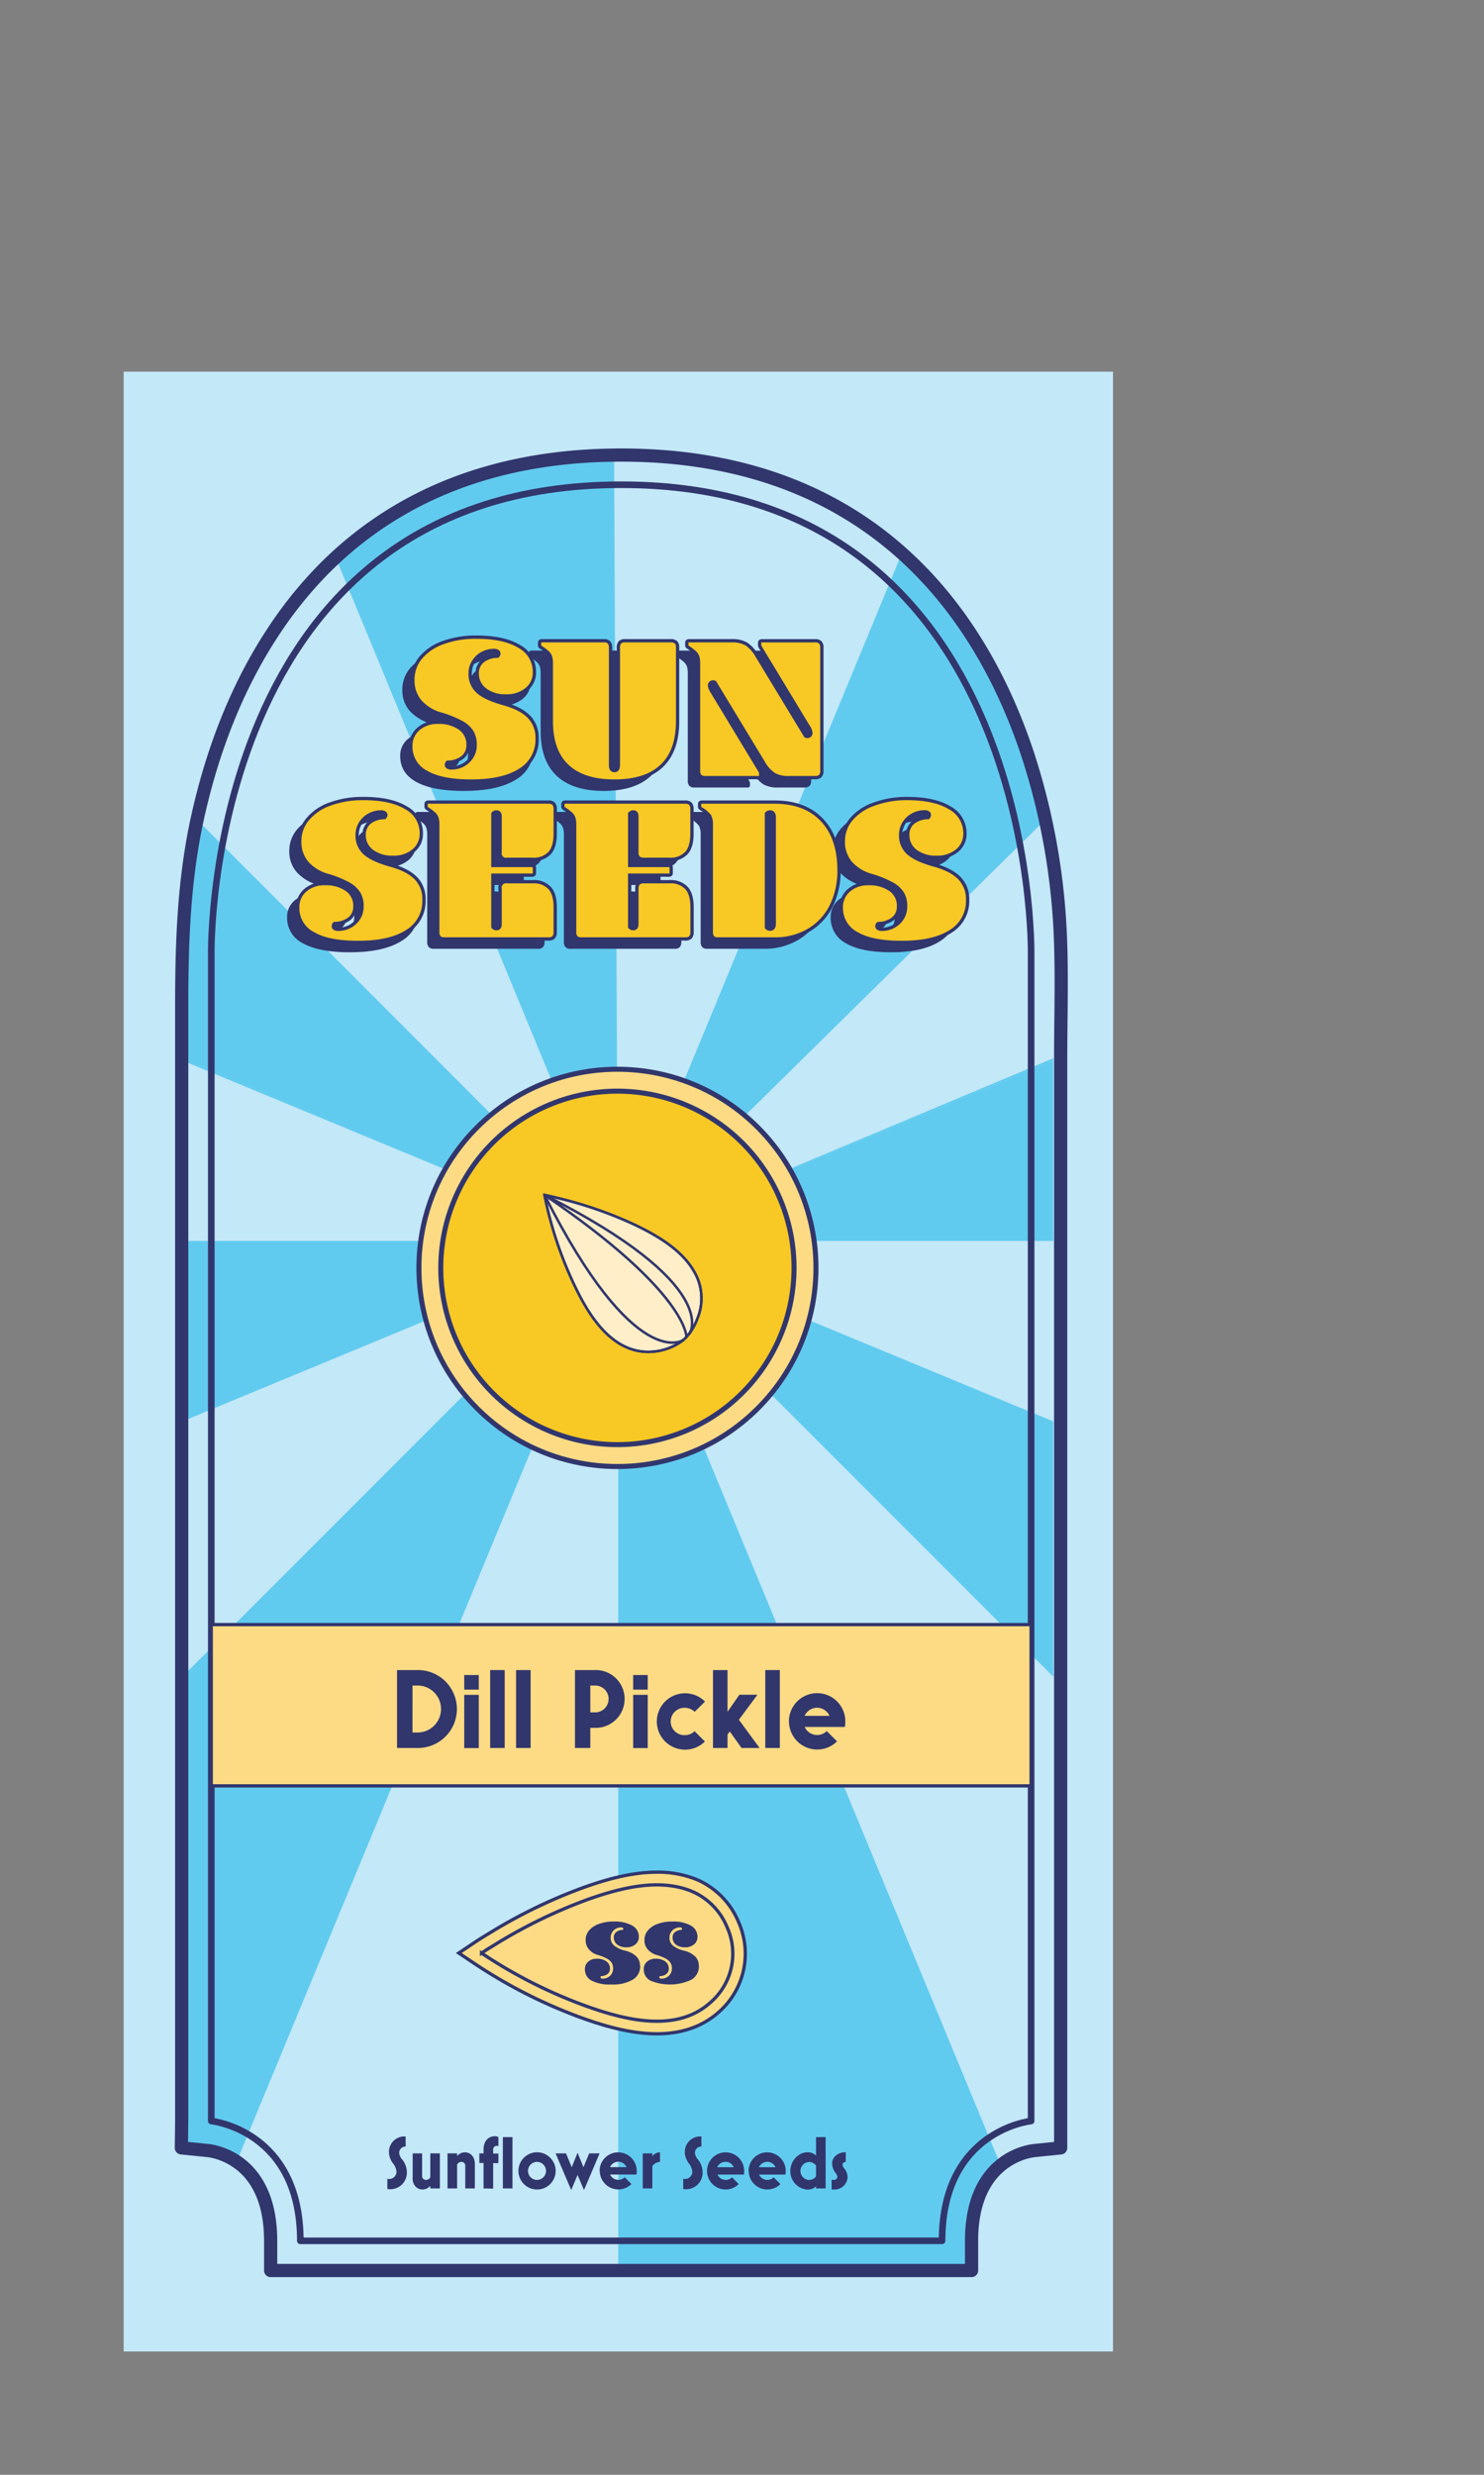 <svg xmlns="http://www.w3.org/2000/svg" viewBox="0 0 450 750"><rect x="0" y="0" width="450" height="750" fill="#808080" stroke="none"/><defs><style>.cls-1{fill:#c3e8f8;}.cls-2{fill:#61cbef;}.cls-10,.cls-11,.cls-3,.cls-4,.cls-6,.cls-8{fill:none;stroke:#31366d;}.cls-11,.cls-3,.cls-4,.cls-8{stroke-linecap:round;stroke-linejoin:round;}.cls-3{stroke-width:4px;}.cls-4{stroke-width:2px;}.cls-5{fill:#fcdb84;}.cls-10,.cls-6{stroke-miterlimit:10;}.cls-7{fill:#f8c824;}.cls-8{stroke-width:1.52px;}.cls-9{fill:#ffeec7;}.cls-10,.cls-11{stroke-width:0.76px;}.cls-12{fill:#31366d;}</style></defs><g id="Layer_1" data-name="Layer 1"><rect class="cls-1" x="37.5" y="112.63" width="300" height="600"/></g><g id="front"><path class="cls-2" d="M317,248.39c-5.31-15.7-8.83-38.75-20.8-53.33-5.73-7-15.84-22.14-22.72-27.4L187.35,376.08Z"/><path class="cls-2" d="M187.34,376.08l77.33-186.69Z"/><polygon class="cls-2" points="319.4 321.38 319.4 320.72 187.34 376.08 319.4 321.38"/><path class="cls-2" d="M55.29,316.77v4l132.06,55.36L59.71,248.39c-7.52,31.58-2.63,65.94-4.42,68.38"/><polygon class="cls-2" points="55.29 321.38 187.34 376.08 55.29 320.72 55.29 321.38"/><path class="cls-2" d="M186.21,137.91c-30.58,0-63.37,10.56-84.42,31.05l85.56,207.12Z"/><polygon class="cls-2" points="319.4 376.08 319.4 321.38 187.34 376.08 319.4 376.08"/><polygon class="cls-2" points="319.4 508.13 319.4 430.77 187.34 376.08 319.4 508.13"/><path class="cls-2" d="M294,688.64l.27-4.75c0-24,5.21-25.53,7.2-25.76l2-1.86-116-280.19V688.76Z"/><polygon class="cls-2" points="55.05 634.44 55.17 651.46 71.76 655.12 187.34 376.08 55.29 508.13 55.05 634.44"/><polygon class="cls-2" points="55.29 376.08 55.29 430.77 187.34 376.08 55.29 376.08"/><path class="cls-3" d="M82.07,688.09v-9c0-23.77-15.85-27-19-27.35L55,650.92l.1-8.13V305c0-19.47.62-38.35,4.84-57.41,4.35-19.62,11.57-38.82,22.62-55.68A124.18,124.18,0,0,1,97.92,172.7c22.75-23.08,53.18-34.79,90.44-34.79s67.69,11.71,90.44,34.79c15.45,15.68,26.11,35.45,32.94,56.25a205.05,205.05,0,0,1,9.89,57.29c.37,11.53,0,23.14,0,34.69v330l-8.1.82c-3.07.38-18.92,3.57-18.92,27.34v9Z"/><path class="cls-4" d="M312.67,288.9V642.79s-27,2.72-27,36.3H91.07c0-33.58-27-36.3-27-36.3V288.9s-2.08-142,124.31-142S312.67,288.9,312.67,288.9Z"/><path class="cls-5" d="M247.42,384.24a60.2,60.2,0,1,0-60.19,60.2,60.19,60.19,0,0,0,60.19-60.2"/><circle class="cls-6" cx="187.23" cy="384.24" r="60.2" transform="translate(-59.13 34.95) rotate(-9.22)"/><path class="cls-7" d="M240.78,384.24a53.56,53.56,0,1,0-53.55,53.56,53.56,53.56,0,0,0,53.55-53.56"/><circle class="cls-8" cx="187.23" cy="384.24" r="60.2" transform="translate(-216.86 244.93) rotate(-45)"/><path class="cls-8" d="M240.78,384.24a53.56,53.56,0,1,1-53.55-53.56A53.56,53.56,0,0,1,240.78,384.24Z"/><path class="cls-9" d="M208.15,405.18a16.71,16.71,0,0,0,3.28-5.48,16,16,0,0,0,.25-11.86c-3.16-8.09-11.82-13.15-19.27-16.7a122.87,122.87,0,0,0-22.95-8c-1.45-.36-2.9-.71-4.36-1a117,117,0,0,0,9,27.17c4.15,8.76,10.65,19.63,21.43,20.35a17.56,17.56,0,0,0,11.28-3.25,10.2,10.2,0,0,0,1.39-1.22"/><path class="cls-10" d="M208.15,405.18a16.71,16.71,0,0,0,3.28-5.48,16,16,0,0,0,.25-11.86c-3.16-8.09-11.82-13.15-19.27-16.7a122.87,122.87,0,0,0-22.95-8c-1.45-.36-2.9-.71-4.36-1a117,117,0,0,0,9,27.17c4.15,8.76,10.65,19.63,21.43,20.35a17.56,17.56,0,0,0,11.28-3.25A10.2,10.2,0,0,0,208.15,405.18Z"/><path class="cls-11" d="M208.15,405.18a16.71,16.71,0,0,0,3.28-5.48,16,16,0,0,0,.25-11.86c-3.16-8.09-11.82-13.15-19.27-16.7a122.87,122.87,0,0,0-22.95-8c-1.45-.36-2.9-.71-4.36-1a117,117,0,0,0,9,27.17c4.15,8.76,10.65,19.63,21.43,20.35a17.56,17.56,0,0,0,11.28-3.25A10.2,10.2,0,0,0,208.15,405.18Z"/><path class="cls-11" d="M165.1,362.13c54.21,27.42,44,42,44,42"/><path class="cls-11" d="M165.1,362.13c27.42,54.21,42,44,42,44"/><path class="cls-11" d="M208.15,405.18s.44-13.53-43.05-43.05"/><rect class="cls-5" x="64.05" y="492.34" width="248.62" height="48.88"/><rect class="cls-6" x="64.05" y="492.34" width="248.62" height="48.88"/><path class="cls-5" d="M199.19,616.35c-8.3,0-16.76-2.67-22.39-4.68a151.85,151.85,0,0,1-32.92-16.61l-4.76-3.18,4.76-3.19c1.69-1.13,3.43-2.18,4.93-3.08A155.79,155.79,0,0,1,177,572c6.08-2.16,14.1-4.63,22.22-4.63a31.09,31.09,0,0,1,12.53,2.44A24,24,0,0,1,224,582.59,23.52,23.52,0,0,1,217.7,610c-4.84,4.23-11.06,6.37-18.51,6.37"/><path class="cls-6" d="M199.19,616.35c-8.3,0-16.76-2.67-22.39-4.68a151.85,151.85,0,0,1-32.92-16.61l-4.76-3.18,4.76-3.19c1.69-1.13,3.43-2.18,4.93-3.08A155.79,155.79,0,0,1,177,572c6.08-2.16,14.1-4.63,22.22-4.63a31.09,31.09,0,0,1,12.53,2.44A24,24,0,0,1,224,582.59,23.52,23.52,0,0,1,217.7,610C212.86,614.21,206.64,616.35,199.19,616.35Z"/><path class="cls-5" d="M220.5,584.1a20.08,20.08,0,0,0-10.31-10.75c-10-4.38-22.16-1.18-31.92,2.28a153.34,153.34,0,0,0-27.49,13.27c-1.61,1-3.21,1.93-4.76,3a147.15,147.15,0,0,0,32.07,16.18c11.46,4.08,26.87,8,37.08-1a19.49,19.49,0,0,0,5.33-23"/><path class="cls-6" d="M220.5,584.1a20.08,20.08,0,0,0-10.31-10.75c-10-4.38-22.16-1.18-31.92,2.28a153.34,153.34,0,0,0-27.49,13.27c-1.61,1-3.21,1.93-4.76,3a147.15,147.15,0,0,0,32.07,16.18c11.46,4.08,26.87,8,37.08-1A19.49,19.49,0,0,0,220.5,584.1Z"/><path class="cls-12" d="M194.13,595.76a4.69,4.69,0,0,1-2.26,4.19,12,12,0,0,1-6.5,1.46,12.09,12.09,0,0,1-6-1.18,3.79,3.79,0,0,1-2-3.46,2.89,2.89,0,0,1,1-2.28,3.82,3.82,0,0,1,2.6-.89,4.74,4.74,0,0,1,2.91.81,2.57,2.57,0,0,1,1.08,2.17,2,2,0,0,1-.71,1.64,3.21,3.21,0,0,1-2,.65.5.5,0,0,0-.16.36.33.33,0,0,0,.18.3.86.86,0,0,0,.45.11,3.18,3.18,0,0,0,2.28-.87,2.92,2.92,0,0,0,.91-2.19,3.26,3.26,0,0,0-.43-1.76,3.87,3.87,0,0,0-1.41-1.24,14,14,0,0,0-2.64-1.07,5.75,5.75,0,0,1-2.84-1.72,4.27,4.27,0,0,1-1-2.81,4.51,4.51,0,0,1,1-2.91,6.78,6.78,0,0,1,3-2,12.58,12.58,0,0,1,4.49-.74,10.88,10.88,0,0,1,5.64,1.23,3.81,3.81,0,0,1,2,3.42,2.85,2.85,0,0,1-1.05,2.28,4.1,4.1,0,0,1-2.72.88,4.41,4.41,0,0,1-2.77-.81,2.62,2.62,0,0,1-1.05-2.16,2,2,0,0,1,.71-1.64,3.22,3.22,0,0,1,2-.66.46.46,0,0,0,.16-.35.34.34,0,0,0-.17-.3.89.89,0,0,0-.46-.11,3.18,3.18,0,0,0-1.59.4,3,3,0,0,0-1.16,1.09,2.9,2.9,0,0,0-.44,1.57,3.09,3.09,0,0,0,1,2.41,8.57,8.57,0,0,0,3.47,1.6,7.23,7.23,0,0,1,3.34,1.75,3.93,3.93,0,0,1,1.08,2.84"/><path class="cls-12" d="M211.94,595.76a4.69,4.69,0,0,1-2.27,4.19,15.41,15.41,0,0,1-12.46.28,3.8,3.8,0,0,1-2-3.46,2.9,2.9,0,0,1,1-2.28,3.8,3.8,0,0,1,2.6-.89,4.71,4.71,0,0,1,2.9.81,2.57,2.57,0,0,1,1.08,2.17,2,2,0,0,1-.71,1.64,3.18,3.18,0,0,1-2,.65.51.51,0,0,0-.17.36.33.33,0,0,0,.18.3.88.88,0,0,0,.45.11,3.18,3.18,0,0,0,2.28-.87,2.93,2.93,0,0,0,.92-2.19,3.26,3.26,0,0,0-.44-1.76,3.83,3.83,0,0,0-1.4-1.24,14,14,0,0,0-2.64-1.07,5.71,5.71,0,0,1-2.84-1.72,4.22,4.22,0,0,1-1-2.81,4.47,4.47,0,0,1,1-2.91,6.72,6.72,0,0,1,2.95-2,12.54,12.54,0,0,1,4.49-.74,10.93,10.93,0,0,1,5.64,1.23,3.8,3.8,0,0,1,2,3.42,2.85,2.85,0,0,1-1.05,2.28,4.05,4.05,0,0,1-2.71.88,4.44,4.44,0,0,1-2.78-.81,2.62,2.62,0,0,1-1-2.16,2,2,0,0,1,.71-1.64,3.27,3.27,0,0,1,2-.66.5.5,0,0,0,.16-.35.33.33,0,0,0-.18-.3.88.88,0,0,0-.45-.11,3.25,3.25,0,0,0-1.6.4,3,3,0,0,0-1.16,1.09,2.89,2.89,0,0,0-.43,1.57,3.06,3.06,0,0,0,1,2.41,8.57,8.57,0,0,0,3.47,1.6,7.23,7.23,0,0,1,3.34,1.75,3.93,3.93,0,0,1,1.08,2.84"/><path class="cls-12" d="M127,275.68a10.65,10.65,0,0,1-5.41,9.58q-5.4,3.33-15.5,3.33-9.37,0-14.22-2.71A8.59,8.59,0,0,1,87.05,278a6.49,6.49,0,0,1,2.41-5.21,9.25,9.25,0,0,1,6.18-2,11.7,11.7,0,0,1,6.94,1.84,5.78,5.78,0,0,1,2.57,4.95,4.57,4.57,0,0,1-1.69,3.74,7.86,7.86,0,0,1-4.76,1.5,1.11,1.11,0,0,0-.39.81.78.78,0,0,0,.42.69,2.08,2.08,0,0,0,1.08.25,7.77,7.77,0,0,0,5.44-2,6.49,6.49,0,0,0,2.18-5,7.23,7.23,0,0,0-1-4,9.06,9.06,0,0,0-3.36-2.84,34.16,34.16,0,0,0-6.28-2.43A13.78,13.78,0,0,1,90,264.33a9.41,9.41,0,0,1-2.28-6.42,10,10,0,0,1,2.44-6.64,16.3,16.3,0,0,1,7-4.59A31.12,31.12,0,0,1,107.88,245q8.59,0,13.45,2.81t4.85,7.79a6.41,6.41,0,0,1-2.51,5.21,10,10,0,0,1-6.48,2,10.81,10.81,0,0,1-6.6-1.87,5.85,5.85,0,0,1-2.51-4.93,4.54,4.54,0,0,1,1.69-3.74,7.83,7.83,0,0,1,4.75-1.5,1.13,1.13,0,0,0,.4-.81.79.79,0,0,0-.43-.69,2.14,2.14,0,0,0-1.07-.25,8.12,8.12,0,0,0-3.81.91,7.31,7.31,0,0,0-2.77,2.49,6.45,6.45,0,0,0-1,3.59,6.94,6.94,0,0,0,2.41,5.52c1.61,1.39,4.36,2.61,8.27,3.64q5.4,1.44,8,4a8.73,8.73,0,0,1,2.58,6.48"/><path class="cls-12" d="M163.07,246.06a2.12,2.12,0,0,1,1.59.5,2.43,2.43,0,0,1,.47,1.68v7.42c0,2.62-.57,4.57-1.69,5.83a6.54,6.54,0,0,1-5.17,1.91H150.6a1.85,1.85,0,0,1-2.19-2.19V250.43c0-.92-.35-1.38-1.06-1.38a1.33,1.33,0,0,0-1.12.5v15.72h11.85c.5,0,.75.23.75.68v1.62q0,.63-.75.63H146.23v15.71a1.3,1.3,0,0,0,1.12.5c.71,0,1.06-.45,1.06-1.37V272.38a1.84,1.84,0,0,1,2.19-2.18h7.67q3.49,0,5.17,1.9c1.12,1.26,1.69,3.21,1.69,5.83v7.42a2.43,2.43,0,0,1-.47,1.68,2.08,2.08,0,0,1-1.59.5h-31.5A2.11,2.11,0,0,1,130,287a2.43,2.43,0,0,1-.46-1.68V253.17a7.76,7.76,0,0,0-.25-2.28,3.34,3.34,0,0,0-.88-1.31,17.44,17.44,0,0,0-2.12-1.59.62.62,0,0,1-.31-.56v-.75c0-.41.25-.62.75-.62Z"/><path class="cls-12" d="M204.54,246.06a2.12,2.12,0,0,1,1.59.5,2.43,2.43,0,0,1,.47,1.68v7.42c0,2.62-.56,4.57-1.69,5.83a6.54,6.54,0,0,1-5.17,1.91h-7.67a1.84,1.84,0,0,1-2.18-2.19V250.43c0-.92-.36-1.38-1.07-1.38a1.33,1.33,0,0,0-1.12.5v15.72h11.85c.5,0,.75.23.75.68v1.62q0,.63-.75.63H187.7v15.71a1.3,1.3,0,0,0,1.12.5c.71,0,1.07-.45,1.07-1.37V272.38a1.82,1.82,0,0,1,2.18-2.18h7.67q3.49,0,5.17,1.9c1.13,1.26,1.69,3.21,1.69,5.83v7.42a2.43,2.43,0,0,1-.47,1.68,2.08,2.08,0,0,1-1.59.5H173.05a2.08,2.08,0,0,1-1.59-.5,2.43,2.43,0,0,1-.47-1.68V253.17a7.76,7.76,0,0,0-.25-2.28,3.42,3.42,0,0,0-.87-1.31,19.24,19.24,0,0,0-2.12-1.59.61.61,0,0,1-.32-.56v-.75c0-.41.25-.62.75-.62Z"/><path class="cls-12" d="M231.67,246.06q9.22,0,14.37,5.46t5.15,15.18a23.73,23.73,0,0,1-2.37,10.82,17.53,17.53,0,0,1-6.83,7.36,19.89,19.89,0,0,1-10.38,2.65H214.52a2.08,2.08,0,0,1-1.59-.5,2.43,2.43,0,0,1-.47-1.68V253.11a5.94,5.94,0,0,0-.5-2.84,9.27,9.27,0,0,0-2.74-2.28.6.6,0,0,1-.31-.56v-.75c0-.41.25-.62.74-.62Zm-2.5,38a1.4,1.4,0,0,0,1.19.5,1,1,0,0,0,.87-.44,1.86,1.86,0,0,0,.31-1.12V250.61a1.88,1.88,0,0,0-.31-1.12,1,1,0,0,0-.87-.44,1.4,1.4,0,0,0-1.19.5Z"/><path class="cls-12" d="M290.18,275.68a10.74,10.74,0,0,1-5.18,9.58q-5.17,3.33-14.84,3.33-9,0-13.62-2.71a8.64,8.64,0,0,1-4.65-7.89,6.62,6.62,0,0,1,2.31-5.21,8.63,8.63,0,0,1,5.92-2,10.81,10.81,0,0,1,6.64,1.84,5.86,5.86,0,0,1,2.47,4.95,4.64,4.64,0,0,1-1.63,3.74,7.3,7.3,0,0,1-4.55,1.5,1.13,1.13,0,0,0-.37.81.78.78,0,0,0,.4.69,1.92,1.92,0,0,0,1,.25,7.25,7.25,0,0,0,5.21-2,6.62,6.62,0,0,0,2.09-5,7.4,7.4,0,0,0-1-4,8.72,8.72,0,0,0-3.21-2.84,32.06,32.06,0,0,0-6-2.43,13.07,13.07,0,0,1-6.48-3.93,9.65,9.65,0,0,1-2.19-6.42,10.28,10.28,0,0,1,2.34-6.64,15.54,15.54,0,0,1,6.74-4.59A28.64,28.64,0,0,1,271.84,245q8.24,0,12.88,2.81a8.68,8.68,0,0,1,4.65,7.79,6.51,6.51,0,0,1-2.4,5.21,9.3,9.3,0,0,1-6.21,2,10.05,10.05,0,0,1-6.33-1.87A6,6,0,0,1,272,256a4.64,4.64,0,0,1,1.62-3.74,7.31,7.31,0,0,1,4.56-1.5,1.17,1.17,0,0,0,.37-.81.77.77,0,0,0-.41-.69,2,2,0,0,0-1-.25,7.49,7.49,0,0,0-3.65.91,7,7,0,0,0-2.65,2.49,6.58,6.58,0,0,0-1,3.59,7.09,7.09,0,0,0,2.31,5.52c1.54,1.39,4.18,2.61,7.92,3.64,3.45,1,6,2.29,7.64,4a9,9,0,0,1,2.46,6.48"/><path class="cls-12" d="M161.75,226.78a10.59,10.59,0,0,1-5.46,9.57q-5.46,3.35-15.66,3.34-9.48,0-14.38-2.71t-4.9-7.89a6.48,6.48,0,0,1,2.43-5.21,9.45,9.45,0,0,1,6.25-2,12,12,0,0,1,7,1.84,5.79,5.79,0,0,1,2.6,5,4.53,4.53,0,0,1-1.71,3.74,8,8,0,0,1-4.8,1.5,1.09,1.09,0,0,0-.4.81.77.77,0,0,0,.43.69,2.18,2.18,0,0,0,1.08.25,7.89,7.89,0,0,0,5.5-2,6.44,6.44,0,0,0,2.2-5,7.15,7.15,0,0,0-1.05-4,9,9,0,0,0-3.39-2.84,34.84,34.84,0,0,0-6.35-2.43,14,14,0,0,1-6.84-3.93A9.37,9.37,0,0,1,122,209a10,10,0,0,1,2.47-6.64,16.44,16.44,0,0,1,7.11-4.59,31.73,31.73,0,0,1,10.82-1.68q8.7,0,13.59,2.8t4.91,7.8a6.38,6.38,0,0,1-2.54,5.21,10.15,10.15,0,0,1-6.54,2,10.93,10.93,0,0,1-6.68-1.87,5.83,5.83,0,0,1-2.54-4.92,4.53,4.53,0,0,1,1.71-3.74,8,8,0,0,1,4.81-1.5,1.11,1.11,0,0,0,.39-.81.77.77,0,0,0-.43-.69,2.06,2.06,0,0,0-1.08-.25,8.13,8.13,0,0,0-3.85.91,7.33,7.33,0,0,0-2.8,2.49,6.38,6.38,0,0,0-1,3.59,6.94,6.94,0,0,0,2.43,5.52q2.45,2.09,8.36,3.64,5.46,1.44,8.06,4a8.66,8.66,0,0,1,2.6,6.48"/><path class="cls-12" d="M179.84,197.16a2.12,2.12,0,0,1,1.59.5,2.38,2.38,0,0,1,.47,1.68v35.49c0,1.12.4,1.68,1.19,1.68s1.18-.56,1.18-1.68V199.34a2.43,2.43,0,0,1,.47-1.68,2.12,2.12,0,0,1,1.59-.5h13.78a2.27,2.27,0,0,1,1.62.47,2,2,0,0,1,.5,1.52v22.39q0,9-4.83,13.57t-14.31,4.58q-9.42,0-14.29-4.58t-4.86-13.57V204.27a7.43,7.43,0,0,0-.25-2.28,3.31,3.31,0,0,0-.87-1.31,19.24,19.24,0,0,0-2.12-1.59.6.6,0,0,1-.31-.56v-.75c0-.41.25-.62.75-.62Z"/><path class="cls-12" d="M241,226a1.58,1.58,0,0,0,.63.13,1,1,0,0,0,.68-.28.92.92,0,0,0,.31-.72,3.64,3.64,0,0,0-.68-1.87l-14.35-23.7a6.2,6.2,0,0,1-.4-.72,1.35,1.35,0,0,1-.1-.53V198a.89.89,0,0,1,.19-.66,1,1,0,0,1,.63-.15h16a2.12,2.12,0,0,1,1.59.5,2.43,2.43,0,0,1,.47,1.68v37.11a2.43,2.43,0,0,1-.47,1.68,2.12,2.12,0,0,1-1.59.5h-8a8.51,8.51,0,0,1-4.49-1,10.7,10.7,0,0,1-3.24-3.68l-14.66-24.19a1.45,1.45,0,0,0-.56-.13,1.11,1.11,0,0,0-.72.28.89.89,0,0,0-.34.72,4.19,4.19,0,0,0,.68,1.87l14.35,23.7a5,5,0,0,1,.4.72,1.18,1.18,0,0,1,.1.52v.38a1,1,0,0,1-.16.62c-.1.13-.32.19-.65.19h-16a2.12,2.12,0,0,1-1.59-.5,2.43,2.43,0,0,1-.47-1.68V204.27a7.43,7.43,0,0,0-.25-2.28,3.31,3.31,0,0,0-.87-1.31,18.3,18.3,0,0,0-2.12-1.59.6.6,0,0,1-.31-.56v-.75c0-.41.25-.62.75-.62h12.84a8.49,8.49,0,0,1,4.49,1,10.86,10.86,0,0,1,3.25,3.67Z"/><path class="cls-7" d="M128.57,272.7a10.71,10.71,0,0,1-5.17,9.57q-5.18,3.35-14.85,3.34c-6,0-10.53-.9-13.62-2.71A8.64,8.64,0,0,1,90.28,275a6.62,6.62,0,0,1,2.31-5.21,8.65,8.65,0,0,1,5.92-2,10.93,10.93,0,0,1,6.65,1.84,5.88,5.88,0,0,1,2.46,5,4.64,4.64,0,0,1-1.62,3.74,7.31,7.31,0,0,1-4.56,1.5,1.17,1.17,0,0,0-.37.81.79.79,0,0,0,.41.69,2,2,0,0,0,1,.25,7.24,7.24,0,0,0,5.2-2,6.58,6.58,0,0,0,2.09-5,7.4,7.4,0,0,0-1-4,8.64,8.64,0,0,0-3.21-2.84,31.93,31.93,0,0,0-6-2.43,13.1,13.1,0,0,1-6.49-3.93,9.68,9.68,0,0,1-2.18-6.42,10.25,10.25,0,0,1,2.33-6.64A15.51,15.51,0,0,1,100,243.7,28.66,28.66,0,0,1,110.24,242q8.24,0,12.88,2.8a8.71,8.71,0,0,1,4.64,7.8,6.51,6.51,0,0,1-2.4,5.21,9.29,9.29,0,0,1-6.2,2,10,10,0,0,1-6.33-1.87,5.92,5.92,0,0,1-2.4-4.92,4.64,4.64,0,0,1,1.62-3.74,7.28,7.28,0,0,1,4.55-1.5A1.13,1.13,0,0,0,117,247a.78.78,0,0,0-.4-.69,1.89,1.89,0,0,0-1-.25,7.4,7.4,0,0,0-3.65.91,7.12,7.12,0,0,0-2.65,2.49,6.67,6.67,0,0,0-1,3.59,7.11,7.11,0,0,0,2.31,5.52c1.54,1.39,4.18,2.61,7.92,3.64q5.18,1.44,7.64,4a9,9,0,0,1,2.46,6.48"/><path class="cls-6" d="M128.57,272.7a10.71,10.71,0,0,1-5.17,9.57q-5.18,3.35-14.85,3.34c-6,0-10.53-.9-13.62-2.71A8.64,8.64,0,0,1,90.28,275a6.62,6.62,0,0,1,2.31-5.21,8.65,8.65,0,0,1,5.92-2,10.93,10.93,0,0,1,6.65,1.84,5.88,5.88,0,0,1,2.46,5,4.64,4.64,0,0,1-1.62,3.74,7.31,7.31,0,0,1-4.56,1.5,1.17,1.17,0,0,0-.37.81.79.79,0,0,0,.41.69,2,2,0,0,0,1,.25,7.24,7.24,0,0,0,5.2-2,6.58,6.58,0,0,0,2.09-5,7.4,7.4,0,0,0-1-4,8.64,8.64,0,0,0-3.21-2.84,31.93,31.93,0,0,0-6-2.43,13.1,13.1,0,0,1-6.49-3.93,9.68,9.68,0,0,1-2.18-6.42,10.25,10.25,0,0,1,2.33-6.64A15.51,15.51,0,0,1,100,243.7,28.66,28.66,0,0,1,110.24,242q8.24,0,12.88,2.8a8.71,8.71,0,0,1,4.64,7.8,6.51,6.51,0,0,1-2.4,5.21,9.29,9.29,0,0,1-6.2,2,10,10,0,0,1-6.33-1.87,5.92,5.92,0,0,1-2.4-4.92,4.64,4.64,0,0,1,1.62-3.74,7.28,7.28,0,0,1,4.55-1.5A1.13,1.13,0,0,0,117,247a.78.78,0,0,0-.4-.69,1.89,1.89,0,0,0-1-.25,7.4,7.4,0,0,0-3.65.91,7.12,7.12,0,0,0-2.65,2.49,6.67,6.67,0,0,0-1,3.59,7.11,7.11,0,0,0,2.31,5.52c1.54,1.39,4.18,2.61,7.92,3.64q5.18,1.44,7.64,4A9,9,0,0,1,128.57,272.7Z"/><path class="cls-7" d="M166.3,243.08a2.12,2.12,0,0,1,1.59.5,2.38,2.38,0,0,1,.47,1.68v7.42c0,2.62-.56,4.57-1.68,5.83a6.57,6.57,0,0,1-5.18,1.91h-7.67a1.84,1.84,0,0,1-2.18-2.19V247.45c0-.92-.36-1.38-1.06-1.38a1.33,1.33,0,0,0-1.13.5v15.72h11.85c.5,0,.75.23.75.68v1.62q0,.63-.75.63H149.46v15.71a1.31,1.31,0,0,0,1.13.5c.7,0,1.06-.46,1.06-1.37V269.4a1.84,1.84,0,0,1,2.18-2.19h7.67a6.57,6.57,0,0,1,5.18,1.91c1.12,1.26,1.68,3.21,1.68,5.83v7.42a2.38,2.38,0,0,1-.47,1.68,2.08,2.08,0,0,1-1.59.5H134.81a2.08,2.08,0,0,1-1.59-.5,2.43,2.43,0,0,1-.47-1.68V250.19a7.43,7.43,0,0,0-.25-2.28,3.31,3.31,0,0,0-.87-1.31,18.3,18.3,0,0,0-2.12-1.59.6.6,0,0,1-.31-.56v-.75c0-.41.25-.62.75-.62Z"/><path class="cls-6" d="M166.3,243.08a2.12,2.12,0,0,1,1.59.5,2.38,2.38,0,0,1,.47,1.68v7.42c0,2.62-.56,4.57-1.68,5.83a6.57,6.57,0,0,1-5.18,1.91h-7.67a1.84,1.84,0,0,1-2.18-2.19V247.45c0-.92-.36-1.38-1.06-1.38a1.33,1.33,0,0,0-1.13.5v15.72h11.85c.5,0,.75.23.75.68v1.62q0,.63-.75.63H149.46v15.71a1.31,1.31,0,0,0,1.13.5c.7,0,1.06-.46,1.06-1.37V269.4a1.84,1.84,0,0,1,2.18-2.19h7.67a6.57,6.57,0,0,1,5.18,1.91c1.12,1.26,1.68,3.21,1.68,5.83v7.42a2.38,2.38,0,0,1-.47,1.68,2.08,2.08,0,0,1-1.59.5H134.81a2.08,2.08,0,0,1-1.59-.5,2.43,2.43,0,0,1-.47-1.68V250.19a7.43,7.43,0,0,0-.25-2.28,3.31,3.31,0,0,0-.87-1.31,18.3,18.3,0,0,0-2.12-1.59.6.6,0,0,1-.31-.56v-.75c0-.41.25-.62.75-.62Z"/><path class="cls-7" d="M207.78,243.08a2.15,2.15,0,0,1,1.59.5,2.43,2.43,0,0,1,.46,1.68v7.42c0,2.62-.56,4.57-1.68,5.83a6.56,6.56,0,0,1-5.18,1.91H195.3a2.33,2.33,0,0,1-1.68-.5,2.35,2.35,0,0,1-.5-1.69V247.45c0-.92-.35-1.38-1.06-1.38a1.32,1.32,0,0,0-1.12.5v15.72h11.85c.5,0,.74.23.74.68v1.62c0,.42-.24.63-.74.63H190.94v15.71a1.29,1.29,0,0,0,1.12.5c.71,0,1.06-.46,1.06-1.37V269.4a2.35,2.35,0,0,1,.5-1.69,2.33,2.33,0,0,1,1.68-.5H203a6.56,6.56,0,0,1,5.18,1.91c1.12,1.26,1.68,3.21,1.68,5.83v7.42a2.43,2.43,0,0,1-.46,1.68,2.11,2.11,0,0,1-1.59.5h-31.5a2.08,2.08,0,0,1-1.59-.5,2.43,2.43,0,0,1-.47-1.68V250.19a7.43,7.43,0,0,0-.25-2.28,3.2,3.2,0,0,0-.87-1.31A17.44,17.44,0,0,0,171,245a.6.6,0,0,1-.31-.56v-.75c0-.41.25-.62.75-.62Z"/><path class="cls-6" d="M207.78,243.08a2.15,2.15,0,0,1,1.59.5,2.43,2.43,0,0,1,.46,1.68v7.42c0,2.62-.56,4.57-1.68,5.83a6.56,6.56,0,0,1-5.18,1.91H195.3a2.33,2.33,0,0,1-1.68-.5,2.35,2.35,0,0,1-.5-1.69V247.45c0-.92-.35-1.38-1.06-1.38a1.32,1.32,0,0,0-1.12.5v15.72h11.85c.5,0,.74.23.74.68v1.62c0,.42-.24.63-.74.63H190.94v15.71a1.29,1.29,0,0,0,1.12.5c.71,0,1.06-.46,1.06-1.37V269.4a2.35,2.35,0,0,1,.5-1.69,2.33,2.33,0,0,1,1.68-.5H203a6.56,6.56,0,0,1,5.18,1.91c1.12,1.26,1.68,3.21,1.68,5.83v7.42a2.43,2.43,0,0,1-.46,1.68,2.11,2.11,0,0,1-1.59.5h-31.5a2.08,2.08,0,0,1-1.59-.5,2.43,2.43,0,0,1-.47-1.68V250.19a7.43,7.43,0,0,0-.25-2.28,3.2,3.2,0,0,0-.87-1.31A17.44,17.44,0,0,0,171,245a.6.6,0,0,1-.31-.56v-.75c0-.41.25-.62.75-.62Z"/><path class="cls-7" d="M234.9,243.08q9.24,0,14.38,5.46t5.14,15.18a23.73,23.73,0,0,1-2.37,10.82,17.53,17.53,0,0,1-6.83,7.36,19.89,19.89,0,0,1-10.38,2.65H217.75a2.09,2.09,0,0,1-1.59-.5,2.43,2.43,0,0,1-.47-1.68V250.13a6,6,0,0,0-.49-2.84,9.36,9.36,0,0,0-2.75-2.28.6.6,0,0,1-.31-.56v-.75c0-.41.25-.62.75-.62Zm-2.49,38a1.38,1.38,0,0,0,1.18.5,1,1,0,0,0,.88-.44,1.88,1.88,0,0,0,.31-1.12V247.63a1.86,1.86,0,0,0-.31-1.12,1,1,0,0,0-.88-.44,1.38,1.38,0,0,0-1.18.5Z"/><path class="cls-6" d="M234.9,243.08q9.24,0,14.38,5.46t5.14,15.18a23.73,23.73,0,0,1-2.37,10.82,17.53,17.53,0,0,1-6.83,7.36,19.89,19.89,0,0,1-10.38,2.65H217.75a2.09,2.09,0,0,1-1.59-.5,2.43,2.43,0,0,1-.47-1.68V250.13a6,6,0,0,0-.49-2.84,9.36,9.36,0,0,0-2.75-2.28.6.6,0,0,1-.31-.56v-.75c0-.41.25-.62.75-.62Zm-2.49,38a1.38,1.38,0,0,0,1.18.5,1,1,0,0,0,.88-.44,1.88,1.88,0,0,0,.31-1.12V247.63a1.86,1.86,0,0,0-.31-1.12,1,1,0,0,0-.88-.44,1.38,1.38,0,0,0-1.18.5Z"/><path class="cls-7" d="M293.41,272.7a10.71,10.71,0,0,1-5.17,9.57q-5.17,3.35-14.85,3.34-9,0-13.62-2.71a8.64,8.64,0,0,1-4.65-7.89,6.62,6.62,0,0,1,2.31-5.21,8.65,8.65,0,0,1,5.92-2,10.93,10.93,0,0,1,6.65,1.84,5.88,5.88,0,0,1,2.46,5,4.64,4.64,0,0,1-1.62,3.74,7.3,7.3,0,0,1-4.55,1.5,1.14,1.14,0,0,0-.38.81.79.79,0,0,0,.41.69,2,2,0,0,0,1,.25,7.24,7.24,0,0,0,5.2-2,6.58,6.58,0,0,0,2.09-5,7.4,7.4,0,0,0-1-4,8.64,8.64,0,0,0-3.21-2.84,31.93,31.93,0,0,0-6-2.43,13.1,13.1,0,0,1-6.49-3.93,9.68,9.68,0,0,1-2.18-6.42,10.26,10.26,0,0,1,2.34-6.64,15.42,15.42,0,0,1,6.73-4.59A28.66,28.66,0,0,1,275.08,242q8.24,0,12.88,2.8a8.71,8.71,0,0,1,4.64,7.8,6.51,6.51,0,0,1-2.4,5.21,9.29,9.29,0,0,1-6.2,2,10,10,0,0,1-6.33-1.87,5.92,5.92,0,0,1-2.4-4.92,4.64,4.64,0,0,1,1.62-3.74,7.28,7.28,0,0,1,4.55-1.5,1.13,1.13,0,0,0,.37-.81.78.78,0,0,0-.4-.69,1.89,1.89,0,0,0-1-.25,7.4,7.4,0,0,0-3.65.91,7.12,7.12,0,0,0-2.65,2.49,6.67,6.67,0,0,0-1,3.59,7.11,7.11,0,0,0,2.31,5.52c1.54,1.39,4.18,2.61,7.92,3.64q5.18,1.44,7.64,4a9,9,0,0,1,2.46,6.48"/><path class="cls-6" d="M293.41,272.7a10.71,10.71,0,0,1-5.17,9.57q-5.17,3.35-14.85,3.34-9,0-13.62-2.71a8.64,8.64,0,0,1-4.65-7.89,6.62,6.62,0,0,1,2.31-5.21,8.65,8.65,0,0,1,5.92-2,10.93,10.93,0,0,1,6.65,1.84,5.88,5.88,0,0,1,2.46,5,4.64,4.64,0,0,1-1.62,3.74,7.3,7.3,0,0,1-4.55,1.5,1.14,1.14,0,0,0-.38.81.79.79,0,0,0,.41.69,2,2,0,0,0,1,.25,7.24,7.24,0,0,0,5.2-2,6.58,6.58,0,0,0,2.09-5,7.4,7.4,0,0,0-1-4,8.64,8.64,0,0,0-3.21-2.84,31.93,31.93,0,0,0-6-2.43,13.1,13.1,0,0,1-6.49-3.93,9.68,9.68,0,0,1-2.18-6.42,10.26,10.26,0,0,1,2.34-6.64,15.42,15.42,0,0,1,6.73-4.59A28.66,28.66,0,0,1,275.08,242q8.24,0,12.88,2.8a8.71,8.71,0,0,1,4.64,7.8,6.51,6.51,0,0,1-2.4,5.21,9.29,9.29,0,0,1-6.2,2,10,10,0,0,1-6.33-1.87,5.92,5.92,0,0,1-2.4-4.92,4.64,4.64,0,0,1,1.62-3.74,7.28,7.28,0,0,1,4.55-1.5,1.13,1.13,0,0,0,.37-.81.78.78,0,0,0-.4-.69,1.89,1.89,0,0,0-1-.25,7.4,7.4,0,0,0-3.65.91,7.12,7.12,0,0,0-2.65,2.49,6.67,6.67,0,0,0-1,3.59,7.11,7.11,0,0,0,2.31,5.52c1.54,1.39,4.18,2.61,7.92,3.64q5.18,1.44,7.64,4A9,9,0,0,1,293.41,272.7Z"/><path class="cls-7" d="M162.87,223.8a10.71,10.71,0,0,1-5.17,9.57q-5.19,3.34-14.85,3.34c-6,0-10.53-.91-13.62-2.71a8.64,8.64,0,0,1-4.65-7.89,6.62,6.62,0,0,1,2.31-5.21,8.65,8.65,0,0,1,5.92-2,10.88,10.88,0,0,1,6.64,1.84,5.86,5.86,0,0,1,2.47,5,4.64,4.64,0,0,1-1.62,3.74,7.31,7.31,0,0,1-4.56,1.5,1.13,1.13,0,0,0-.37.81.77.77,0,0,0,.41.69,2,2,0,0,0,1,.24,7.24,7.24,0,0,0,5.21-2,6.62,6.62,0,0,0,2.09-5,7.4,7.4,0,0,0-1-4,8.64,8.64,0,0,0-3.21-2.84,31.78,31.78,0,0,0-6-2.43,13.07,13.07,0,0,1-6.48-3.93A9.69,9.69,0,0,1,125.2,206a10.31,10.31,0,0,1,2.34-6.65,15.58,15.58,0,0,1,6.74-4.58,28.66,28.66,0,0,1,10.26-1.68q8.24,0,12.88,2.8a8.7,8.7,0,0,1,4.64,7.8,6.51,6.51,0,0,1-2.4,5.21,9.29,9.29,0,0,1-6.2,2,10,10,0,0,1-6.33-1.87,6,6,0,0,1-2.41-4.93,4.64,4.64,0,0,1,1.63-3.74,7.33,7.33,0,0,1,4.55-1.49,1.13,1.13,0,0,0,.37-.81.78.78,0,0,0-.4-.69,1.92,1.92,0,0,0-1-.25,7.51,7.51,0,0,0-3.65.9,7.15,7.15,0,0,0-2.65,2.5,6.55,6.55,0,0,0-1,3.58,7.08,7.08,0,0,0,2.31,5.52c1.54,1.4,4.18,2.61,7.92,3.65q5.17,1.44,7.64,4a9,9,0,0,1,2.46,6.49"/><path class="cls-6" d="M162.87,223.8a10.71,10.71,0,0,1-5.17,9.57q-5.19,3.34-14.85,3.34c-6,0-10.53-.91-13.62-2.71a8.64,8.64,0,0,1-4.65-7.89,6.62,6.62,0,0,1,2.31-5.21,8.65,8.65,0,0,1,5.92-2,10.88,10.88,0,0,1,6.64,1.84,5.86,5.86,0,0,1,2.47,5,4.64,4.64,0,0,1-1.62,3.74,7.31,7.31,0,0,1-4.56,1.5,1.13,1.13,0,0,0-.37.81.77.77,0,0,0,.41.69,2,2,0,0,0,1,.24,7.24,7.24,0,0,0,5.21-2,6.62,6.62,0,0,0,2.09-5,7.4,7.4,0,0,0-1-4,8.64,8.64,0,0,0-3.21-2.84,31.78,31.78,0,0,0-6-2.43,13.07,13.07,0,0,1-6.48-3.93A9.69,9.69,0,0,1,125.2,206a10.31,10.31,0,0,1,2.34-6.65,15.58,15.58,0,0,1,6.74-4.58,28.66,28.66,0,0,1,10.26-1.68q8.24,0,12.88,2.8a8.7,8.7,0,0,1,4.64,7.8,6.51,6.51,0,0,1-2.4,5.21,9.29,9.29,0,0,1-6.2,2,10,10,0,0,1-6.33-1.87,6,6,0,0,1-2.41-4.93,4.64,4.64,0,0,1,1.63-3.74,7.33,7.33,0,0,1,4.55-1.49,1.13,1.13,0,0,0,.37-.81.78.78,0,0,0-.4-.69,1.92,1.92,0,0,0-1-.25,7.51,7.51,0,0,0-3.65.9,7.15,7.15,0,0,0-2.65,2.5,6.55,6.55,0,0,0-1,3.58,7.08,7.08,0,0,0,2.31,5.52c1.54,1.4,4.18,2.61,7.92,3.65q5.17,1.44,7.64,4A9,9,0,0,1,162.87,223.8Z"/><path class="cls-7" d="M183.08,194.18a2.08,2.08,0,0,1,1.59.5,2.43,2.43,0,0,1,.47,1.68v35.48c0,1.13.39,1.69,1.18,1.69s1.19-.56,1.19-1.69V196.36a2.43,2.43,0,0,1,.46-1.68,2.11,2.11,0,0,1,1.59-.5h13.79a2.36,2.36,0,0,1,1.62.46,2.05,2.05,0,0,1,.5,1.53v22.39q0,9-4.84,13.57t-14.31,4.58q-9.42,0-14.28-4.58t-4.86-13.57V201.29a7.76,7.76,0,0,0-.25-2.28,3.34,3.34,0,0,0-.88-1.31,17.44,17.44,0,0,0-2.12-1.59.62.62,0,0,1-.31-.56v-.75c0-.41.25-.62.75-.62Z"/><path class="cls-6" d="M183.08,194.18a2.08,2.08,0,0,1,1.59.5,2.43,2.43,0,0,1,.47,1.68v35.48c0,1.13.39,1.69,1.18,1.69s1.19-.56,1.19-1.69V196.36a2.43,2.43,0,0,1,.46-1.68,2.11,2.11,0,0,1,1.59-.5h13.79a2.36,2.36,0,0,1,1.62.46,2.05,2.05,0,0,1,.5,1.53v22.39q0,9-4.84,13.57t-14.31,4.58q-9.42,0-14.28-4.58t-4.86-13.57V201.29a7.76,7.76,0,0,0-.25-2.28,3.34,3.34,0,0,0-.88-1.31,17.44,17.44,0,0,0-2.12-1.59.62.62,0,0,1-.31-.56v-.75c0-.41.25-.62.75-.62Z"/><path class="cls-7" d="M244.26,223.05a1.5,1.5,0,0,0,.62.13,1,1,0,0,0,.69-.28,1,1,0,0,0,.31-.72,3.55,3.55,0,0,0-.69-1.87l-14.34-23.7a6.74,6.74,0,0,1-.41-.72,1.36,1.36,0,0,1-.09-.53V195a.85.85,0,0,1,.19-.66,1,1,0,0,1,.62-.15h16a2.12,2.12,0,0,1,1.6.5,2.43,2.43,0,0,1,.46,1.68v37.11a2.43,2.43,0,0,1-.46,1.68,2.16,2.16,0,0,1-1.6.5h-8a8.51,8.51,0,0,1-4.49-1,10.7,10.7,0,0,1-3.24-3.68l-14.66-24.19a1.37,1.37,0,0,0-.56-.13,1.11,1.11,0,0,0-.72.28.92.92,0,0,0-.34.72,4.11,4.11,0,0,0,.69,1.87l14.34,23.7a6.12,6.12,0,0,1,.41.71,1.44,1.44,0,0,1,.09.53v.38a1,1,0,0,1-.15.62.85.85,0,0,1-.66.19h-16a2.15,2.15,0,0,1-1.59-.5,2.43,2.43,0,0,1-.46-1.68V201.29a7.76,7.76,0,0,0-.25-2.28,3.34,3.34,0,0,0-.88-1.31,17.44,17.44,0,0,0-2.12-1.59.63.63,0,0,1-.31-.56v-.75c0-.42.25-.62.75-.62h12.85a8.51,8.51,0,0,1,4.49,1,10.74,10.74,0,0,1,3.24,3.67Z"/><path class="cls-6" d="M244.26,223.05a1.5,1.5,0,0,0,.62.13,1,1,0,0,0,.69-.28,1,1,0,0,0,.31-.72,3.55,3.55,0,0,0-.69-1.87l-14.34-23.7a6.74,6.74,0,0,1-.41-.72,1.36,1.36,0,0,1-.09-.53V195a.85.85,0,0,1,.19-.66,1,1,0,0,1,.62-.15h16a2.12,2.12,0,0,1,1.6.5,2.43,2.43,0,0,1,.46,1.68v37.11a2.43,2.43,0,0,1-.46,1.68,2.16,2.16,0,0,1-1.6.5h-8a8.51,8.51,0,0,1-4.49-1,10.7,10.7,0,0,1-3.24-3.68l-14.66-24.19a1.37,1.37,0,0,0-.56-.13,1.11,1.11,0,0,0-.72.28.92.92,0,0,0-.34.72,4.11,4.11,0,0,0,.69,1.87l14.34,23.7a6.12,6.12,0,0,1,.41.71,1.44,1.44,0,0,1,.09.53v.38a1,1,0,0,1-.15.62.85.85,0,0,1-.66.19h-16a2.15,2.15,0,0,1-1.59-.5,2.43,2.43,0,0,1-.46-1.68V201.29a7.76,7.76,0,0,0-.25-2.28,3.34,3.34,0,0,0-.88-1.31,17.44,17.44,0,0,0-2.12-1.59.63.63,0,0,1-.31-.56v-.75c0-.42.25-.62.75-.62h12.85a8.51,8.51,0,0,1,4.49,1,10.74,10.74,0,0,1,3.24,3.67Z"/><path class="cls-12" d="M117.46,663.36v-3.12a1.18,1.18,0,0,0,.59.12,2.23,2.23,0,0,0,2.18-2.2,4.62,4.62,0,0,0-1-2.46,5.81,5.81,0,0,1-1.28-3.34,4.67,4.67,0,0,1,4.91-4.9H123v3.06h-.11a1.89,1.89,0,0,0-1.84,2,3.59,3.59,0,0,0,.89,1.91,6.12,6.12,0,0,1,1.43,3.75,5,5,0,0,1-5.27,5.27,1.62,1.62,0,0,1-.59-.07"/><path class="cls-12" d="M125.14,659.93v-7.34H128v6.79a1.14,1.14,0,0,0,1.23,1.25,1.43,1.43,0,0,0,1.25-.79v-7.25h2.91v10.63h-2.91v-.82a3.09,3.09,0,0,1-2.32,1.14c-1.75,0-3.06-1.32-3.06-3.61"/><path class="cls-12" d="M135.7,663.22V652.59h2.91v.84a3.06,3.06,0,0,1,2.32-1.16c1.74,0,3.06,1.32,3.06,3.61v7.34h-2.91v-6.79a1.13,1.13,0,0,0-1.22-1.25,1.39,1.39,0,0,0-1.25.82v7.22Z"/><path class="cls-12" d="M146.63,663.22V655.5h-1.27v-2.91h1.27v-1.2c0-2.14,1.13-4,3.5-4a1.87,1.87,0,0,1,1,.28v2.74a1.48,1.48,0,0,0-.54-.11,1.11,1.11,0,0,0-1.05,1.14v1.2h1.59v2.91h-1.59v7.72Zm5.86-15.56h2.91v15.56h-2.91Z"/><path class="cls-12" d="M157.21,657.91a5.64,5.64,0,1,1,5.64,5.63,5.64,5.64,0,0,1-5.64-5.63m8.36,0a2.73,2.73,0,1,0-2.72,2.72,2.73,2.73,0,0,0,2.72-2.72"/><polygon class="cls-12" points="173.21 663.7 168.48 652.59 171.64 652.59 173.37 656.79 175.12 652.45 175.16 652.45 176.93 656.79 178.66 652.59 181.82 652.59 177.09 663.7 175.14 659.13 173.21 663.7"/><path class="cls-12" d="M181.82,657.91a5.63,5.63,0,1,1,11.26,0A5.94,5.94,0,0,1,193,659h-8a2.74,2.74,0,0,0,2.5,1.61,2.62,2.62,0,0,0,1.91-.79l2.07,2.06a5.64,5.64,0,0,1-9.61-4m8.11-1.12a2.73,2.73,0,0,0-5,0Z"/><path class="cls-12" d="M194.9,663.22V652.59h2.91v.84a3.07,3.07,0,0,1,2.32-1.16v2.91h-.07a3,3,0,0,0-2.25,1.25v6.79Z"/><path class="cls-12" d="M207.17,663.36v-3.12a1.2,1.2,0,0,0,.59.12,2.23,2.23,0,0,0,2.18-2.2,4.62,4.62,0,0,0-1-2.46,5.87,5.87,0,0,1-1.27-3.34,4.67,4.67,0,0,1,4.91-4.9h.11v3.06h-.11a1.89,1.89,0,0,0-1.85,2,3.59,3.59,0,0,0,.89,1.91,6.12,6.12,0,0,1,1.43,3.75,5,5,0,0,1-5.27,5.27,1.65,1.65,0,0,1-.59-.07"/><path class="cls-12" d="M214.4,657.91a5.63,5.63,0,1,1,11.26,0,5.94,5.94,0,0,1-.09,1.11h-8a2.74,2.74,0,0,0,2.5,1.61,2.62,2.62,0,0,0,1.91-.79L224,661.9a5.64,5.64,0,0,1-9.61-4m8.11-1.12a2.73,2.73,0,0,0-5,0Z"/><path class="cls-12" d="M227,657.91a5.63,5.63,0,1,1,11.26,0,5.94,5.94,0,0,1-.09,1.11h-8a2.74,2.74,0,0,0,2.5,1.61,2.62,2.62,0,0,0,1.91-.79l2.07,2.06a5.64,5.64,0,0,1-9.61-4m8.11-1.12a2.73,2.73,0,0,0-5,0Z"/><path class="cls-12" d="M239.66,657.91c0-3.12,2.52-5.64,5.13-5.64a3.49,3.49,0,0,1,2.66,1v-5.61h2.91v15.56h-2.91v-.66a3.52,3.52,0,0,1-2.66,1,5.55,5.55,0,0,1-5.13-5.63m7.79,1.65v-3.31a2.68,2.68,0,0,0-2.16-1.07,2.73,2.73,0,0,0,0,5.45,2.68,2.68,0,0,0,2.16-1.07"/><path class="cls-12" d="M252.18,663.49v-2.93a2.23,2.23,0,0,0,.63.07,1,1,0,0,0,1.09-.93,2.37,2.37,0,0,0-.57-1.23,4.82,4.82,0,0,1-1-2.86c0-1.79,1.64-3.36,4.07-3.36h.07v2.93h-.07a.89.89,0,0,0-.91.91,1.93,1.93,0,0,0,.52,1.07,4.35,4.35,0,0,1,1,2.77,3.94,3.94,0,0,1-4.18,3.61,2.6,2.6,0,0,1-.63,0"/><path class="cls-12" d="M120.39,529.73V506.12h6a11.81,11.81,0,1,1,0,23.61Zm4.69-4.69h1.27a7.12,7.12,0,1,0,0-14.23h-1.27Z"/><path class="cls-12" d="M140.77,507.63h4.41v4.42h-4.41Zm0,6h4.41v16.13h-4.41Z"/><rect class="cls-12" x="148.63" y="506.12" width="4.41" height="23.61"/><rect class="cls-12" x="156.49" y="506.12" width="4.41" height="23.61"/><path class="cls-12" d="M174.35,529.73V506.12h6a8.76,8.76,0,1,1,0,17.51H179v6.1ZM179,518.94h1.28a4.07,4.07,0,1,0,0-8.13H179Z"/><path class="cls-12" d="M192,507.63h4.41v4.42H192Zm0,6h4.41v16.13H192Z"/><path class="cls-12" d="M199.17,521.67a8.56,8.56,0,0,1,14.62-6l-3.14,3.1a4.29,4.29,0,0,0-2.93-1.2,4.14,4.14,0,1,0,0,8.27,4,4,0,0,0,2.89-1.2l3.14,3.13a8.56,8.56,0,0,1-14.58-6.06"/><polygon class="cls-12" points="216.2 529.73 216.2 506.12 220.61 506.12 220.61 518.77 224.2 513.6 229.68 513.6 224.06 521.18 230.33 529.73 224.85 529.73 221.3 524.73 220.61 525.66 220.61 529.73 216.2 529.73"/><rect class="cls-12" x="232.06" y="506.12" width="4.41" height="23.61"/><path class="cls-12" d="M239.23,521.67a8.55,8.55,0,1,1,17.1,0,9.52,9.52,0,0,1-.14,1.68H244a4.14,4.14,0,0,0,3.79,2.45,4,4,0,0,0,2.9-1.2l3.13,3.13a8.56,8.56,0,0,1-14.58-6.06M251.54,520a4.13,4.13,0,0,0-7.55,0Z"/></g></svg>